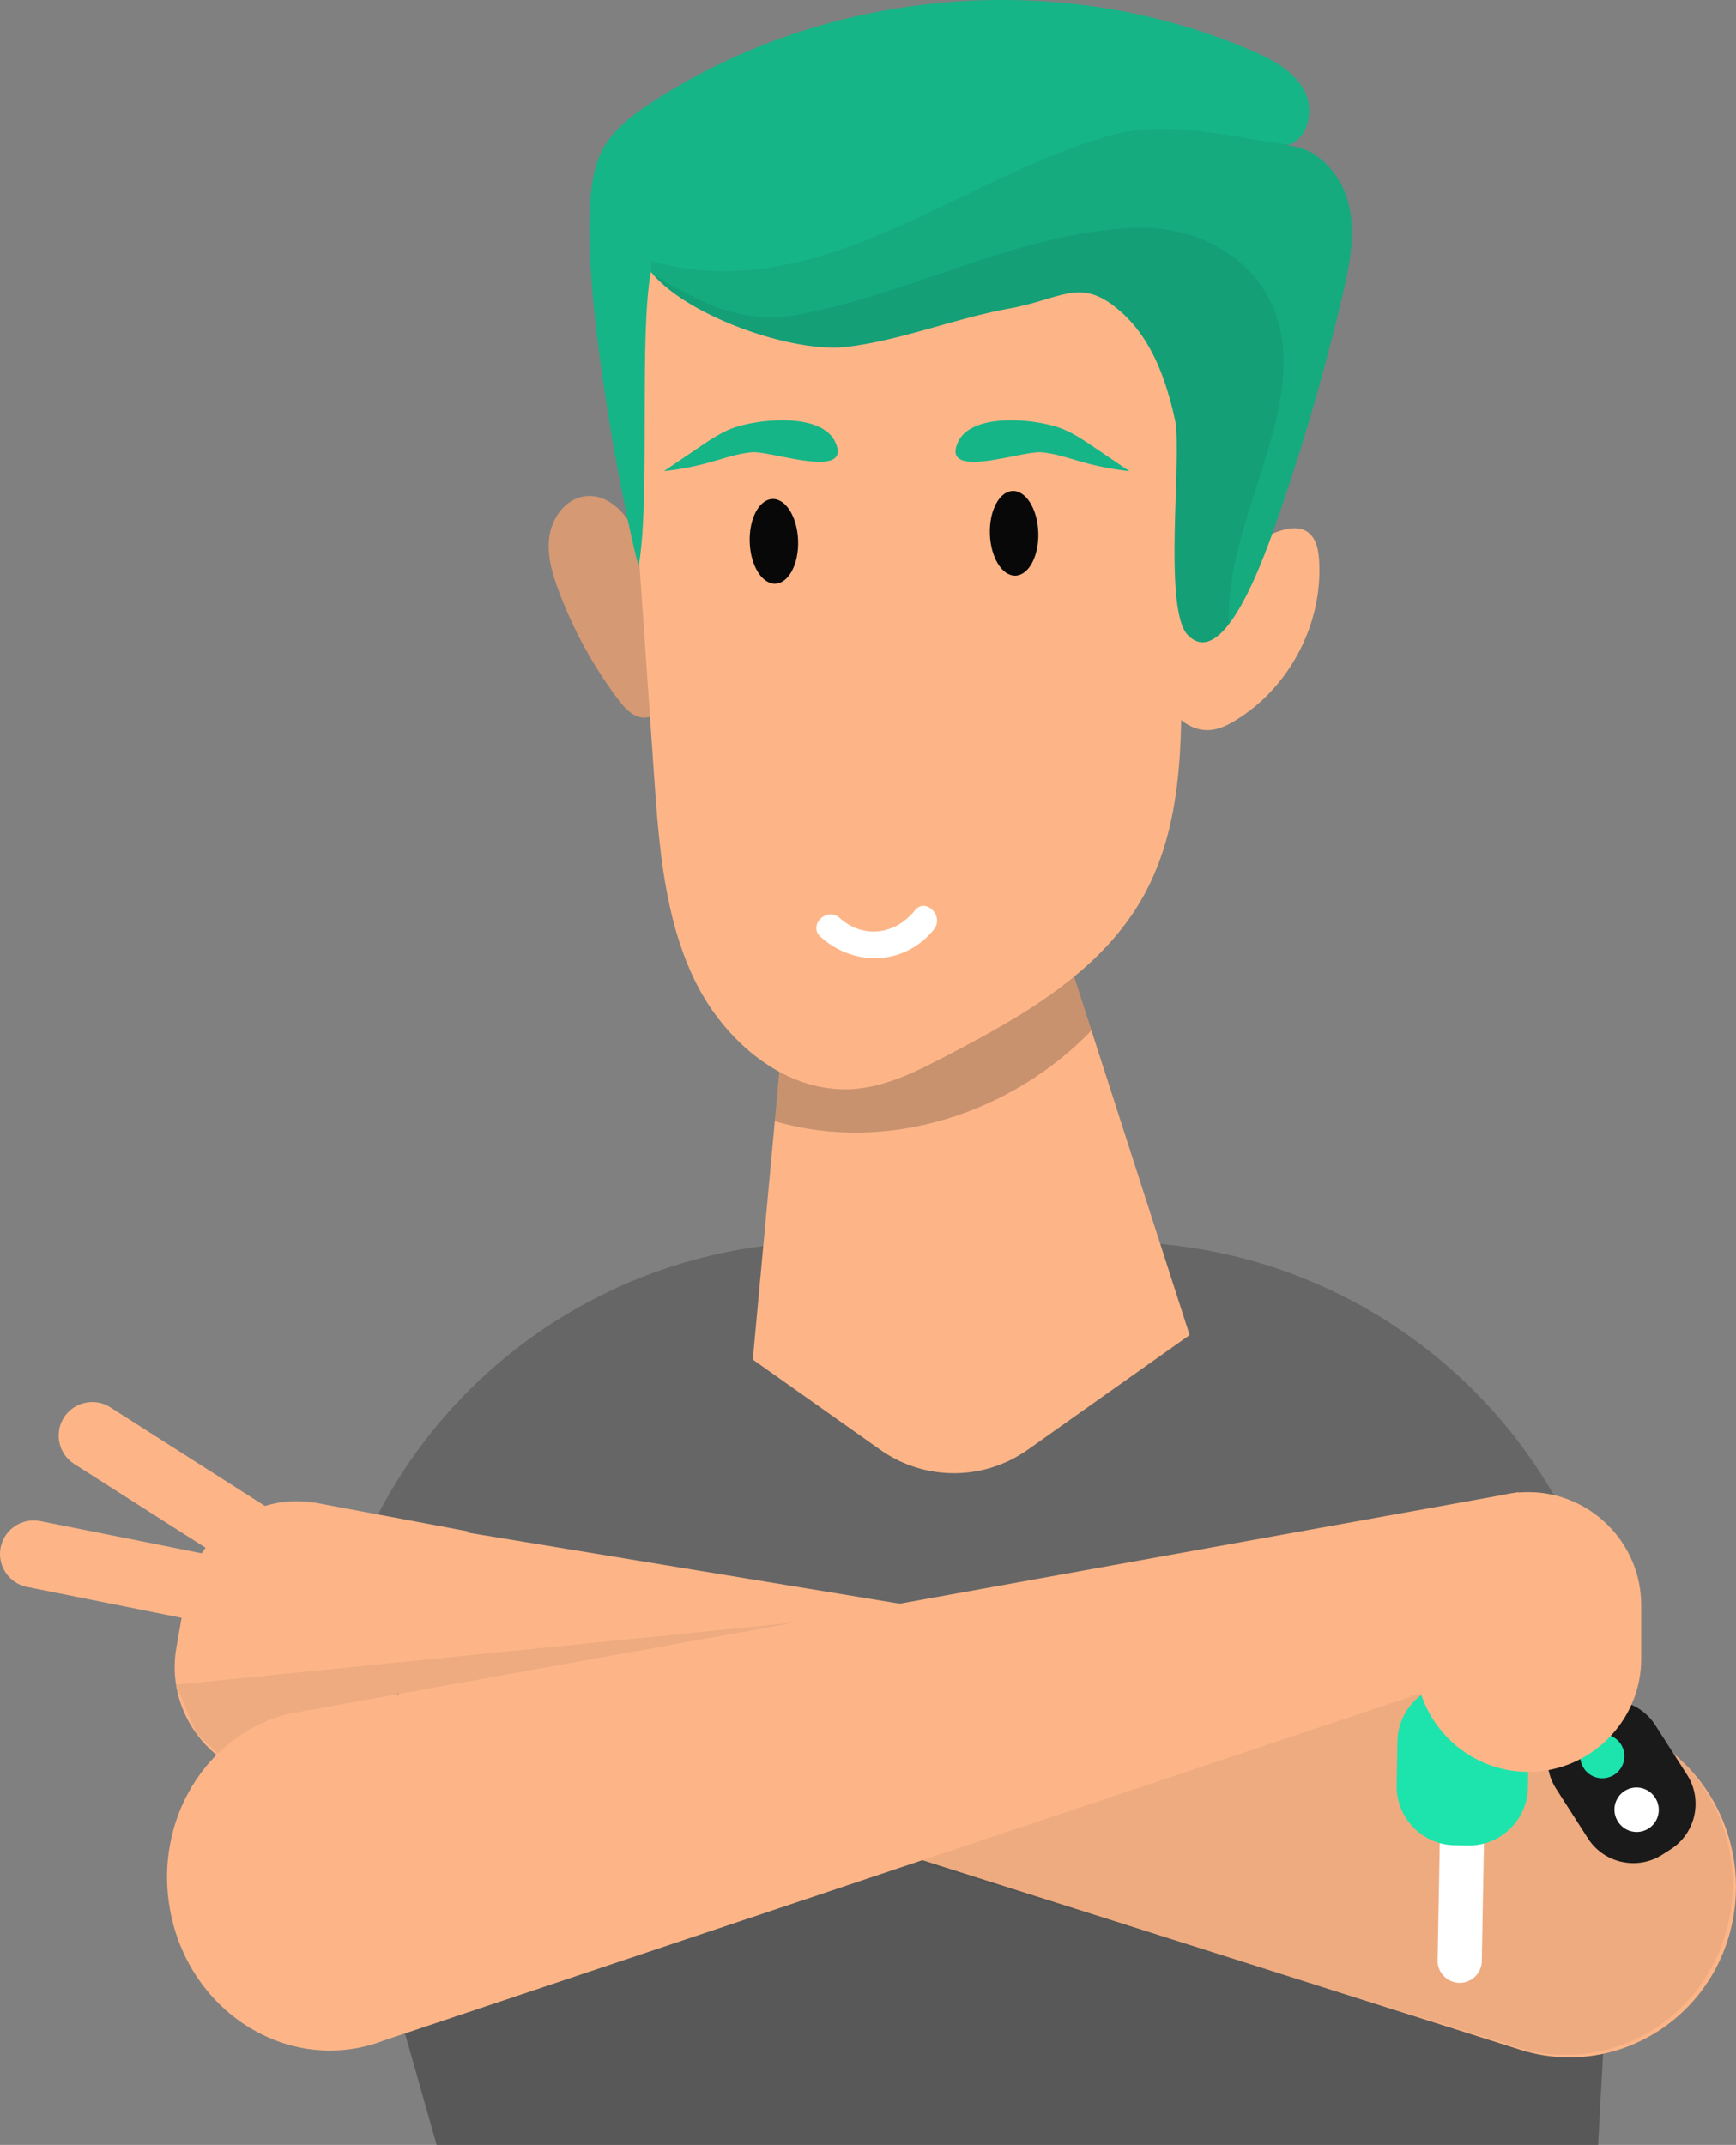 <svg xmlns="http://www.w3.org/2000/svg" xmlns:xlink="http://www.w3.org/1999/xlink" width="471.587" height="437pt" viewBox="0 0 353.69 437"><rect x="0" y="0" width="353.69" height="437" fill="#808080" stroke="none"/><defs><clipPath id="n"><path d="M81 309.898h249.102V437H81zm0 0"/></clipPath><clipPath id="c"><path d="M.078.926h248.988V128H.078zm0 0"/></clipPath><clipPath id="b"><path d="M0 0h250v128H0z"/></clipPath><clipPath id="q"><path d="M66 307h287.691v113H66zm0 0"/></clipPath><clipPath id="r"><path d="M147.375 326.594h205.648v92.07H147.375zm0 0"/></clipPath><clipPath id="e"><path d="M.375.594h205.648v92.07H.375zm0 0"/></clipPath><clipPath id="d"><path d="M0 0h207v93H0z"/></clipPath><clipPath id="u"><path d="M157.855 195.219h64.516v35.543h-64.516zm0 0"/></clipPath><clipPath id="g"><path d="M.855.219h64.516v35.543H.855zm0 0"/></clipPath><clipPath id="f"><path d="M0 0h66v36H0z"/></clipPath><clipPath id="x"><path d="M133.086 46.363h128.453v84.492H133.086zm0 0"/></clipPath><clipPath id="i"><path d="M.086.363h128.453v84.492H.086zm0 0"/></clipPath><clipPath id="h"><path d="M0 0h129v85H0z"/></clipPath><clipPath id="A"><path d="M132.598 26.266h142.824v100.93H132.598zm0 0"/></clipPath><clipPath id="k"><path d="M.598.266h142.824v100.93H.598zm0 0"/></clipPath><clipPath id="j"><path d="M0 0h144v102H0z"/></clipPath><clipPath id="D"><path d="M35.871 327h161.504v32.48H35.871zm0 0"/></clipPath><clipPath id="m"><path d="M.871 0h161.504v32.48H.871zm0 0"/></clipPath><clipPath id="l"><path d="M0 0h163v33H0z"/></clipPath><mask id="p"><g filter="url(#a)"><path style="fill:#000;fill-opacity:.15;stroke:none" d="M0 0h353.69v437H0z"/></g></mask><mask id="t"><g filter="url(#a)"><path style="fill:#000;fill-opacity:.07;stroke:none" d="M0 0h353.69v437H0z"/></g></mask><mask id="w"><g filter="url(#a)"><path style="fill:#000;fill-opacity:.23;stroke:none" d="M0 0h353.69v437H0z"/></g></mask><mask id="z"><g filter="url(#a)"><path style="fill:#000;fill-opacity:.13;stroke:none" d="M0 0h353.69v437H0z"/></g></mask><mask id="C"><g filter="url(#a)"><path style="fill:#000;fill-opacity:.07;stroke:none" d="M0 0h353.69v437H0z"/></g></mask><mask id="F"><g filter="url(#a)"><path style="fill:#000;fill-opacity:.07;stroke:none" d="M0 0h353.69v437H0z"/></g></mask><g clip-path="url(#b)"><g clip-path="url(#c)" id="o"><path style="stroke:none;fill-rule:nonzero;fill:#080808;fill-opacity:1" d="M218.375 15C148.531 54.336 76.109 84.637.078 100.234L7.961 128l236.414 4 4.691-85.95c0-16.202-3.824-31.519-10.625-45.124A145.708 145.708 0 0 1 218.375 15"/></g></g><g clip-path="url(#d)"><g clip-path="url(#e)" id="s"><path style="stroke:none;fill-rule:nonzero;fill:#1a1a1a;fill-opacity:1" d="M179.535 23.945 79.566.594C55.45 12.156 24.043 28.766.375 41l160.082 49.578c19.875 7.34 41.398-5.406 45.047-26.676 3.133-18.254-8.29-35.824-25.969-39.957"/></g></g><g clip-path="url(#f)"><g clip-path="url(#g)" id="v"><path style="stroke:none;fill-rule:nonzero;fill:#1a1a1a;fill-opacity:1" d="M65.371 14.95 60.621.218 2.375 17 .855 33.434c22.891 6.699 48.23-1.567 64.516-18.485"/></g></g><g clip-path="url(#h)"><g clip-path="url(#i)" id="y"><path style="stroke:none;fill-rule:nonzero;fill:#080808;fill-opacity:1" d="M95.54.563C72.714 2.386 53.542 13.342 30.718 17.91 18.125 20.605 9.079 15.332.086 9.937c7.46 8.641 28.586 16.086 39.57 14.723 11.223-1.39 21.864-5.789 32.992-7.805 11.125-2.015 14.594-6.69 22.98.899 6.075 5.5 8.966 13.668 10.743 21.668 1.586 7.129-2.531 38.691 2.652 43.98 2.762 2.82 5.653 1.239 8.32-2.207-.566-17.316 9.716-33.664 11.063-50.504 1.824-21-15.52-31.957-32.867-30.128"/></g></g><g clip-path="url(#j)"><g clip-path="url(#k)" id="B"><path style="stroke:none;fill-rule:nonzero;fill:#080808;fill-opacity:1" d="M142.813 15.77c-1.415-6.09-6.333-11.82-12.579-12.118.149-.043.286-.105.426-.16-12.844-1.648-26.066-5.644-38.687-1.187-29.88 9.05-57.965 34.265-91.38 24.883.028.863.134 1.707.305 2.527.063.074.122.148.188.223 8.992 5.39 18.039 10.667 30.629 7.972 22.828-4.566 42-15.523 64.824-17.347 17.348-1.829 34.691 9.128 32.867 30.128-1.347 16.84-11.629 33.188-11.066 50.504 4.648-6.007 8.613-17.691 10.023-21.746a455.272 455.272 0 0 0 13.125-45.144c1.43-6.086 2.739-12.446 1.325-18.535"/></g></g><g clip-path="url(#l)"><g clip-path="url(#m)" id="E"><path style="stroke:none;fill-rule:nonzero;fill:#1a1a1a;fill-opacity:1" d="M11.883 32.48 162.37 0 .871 16.242l4.207 10.055zm0 0"/></g></g><filter id="a" filterUnits="objectBoundingBox" x="0%" y="0%" width="100%" height="100%"><feColorMatrix in="SourceGraphic" values="0 0 0 0 1 0 0 0 0 1 0 0 0 0 1 0 0 0 1 0"/></filter></defs><path style="stroke:none;fill-rule:nonzero;fill:#666;fill-opacity:1" d="m325.375 441-236.414-4-23.266-81.95c0-56.363 46.223-102.05 103.243-102.05h57.886c57.02 0 103.242 45.688 103.242 102.05"/><g clip-path="url(#n)"><use xlink:href="#o" transform="translate(81 309)" mask="url(#p)"/></g><g clip-path="url(#q)"><path style="stroke:none;fill-rule:nonzero;fill:#fdb587;fill-opacity:1" d="M353.328 389.465c-3.05 21.363-24.215 34.707-44.285 27.93L66.715 340.578l.07-33.015 259.465 42.69c17.785 3.634 29.695 20.88 27.078 39.212"/></g><g clip-path="url(#r)"><use xlink:href="#s" transform="translate(147 326)" mask="url(#t)"/></g><path style="stroke:none;fill-rule:nonzero;fill:#fdb587;fill-opacity:1" d="m159.375 212-6 65 25.977 18.375a25.994 25.994 0 0 0 30.039-.012L242.375 272l-24.754-76.781"/><g clip-path="url(#u)"><use xlink:href="#v" transform="translate(157 195)" mask="url(#w)"/></g><path style="stroke:none;fill-rule:nonzero;fill:#fdb587;fill-opacity:1" d="M243.832 117.61a60.29 60.29 0 0 1 15.832-9.051c2.164-.832 4.746-1.496 6.676-.211 1.773 1.183 2.262 3.554 2.402 5.683.856 12.887-5.945 25.996-16.976 32.711-1.59.969-3.309 1.828-5.164 1.988-4.934.426-8.954-4.207-10.43-8.933-2.895-9.254 1.16-20.215 9.379-25.36"/><path style="stroke:none;fill-rule:nonzero;fill:#d59973;fill-opacity:1" d="M136.52 127.305c-3.91-4.172-4.325-10.395-5.946-15.875-1.62-5.48-6.152-11.301-11.77-10.254-3.734.691-6.34 4.394-6.878 8.152-.535 3.758.582 7.55 1.914 11.106a88.863 88.863 0 0 0 12.058 22.027c1.344 1.793 3.047 3.687 5.286 3.754 2.261.066 4.129-1.817 5.191-3.817 3.059-5.742 1.473-13.55-3.582-17.648"/><path style="stroke:none;fill-rule:nonzero;fill:#fdb587;fill-opacity:1" d="M240.516 130.305c.328 17.691 1.05 36.433-7.325 51.851-8.504 15.656-24.726 24.793-40.21 32.88-5.993 3.128-12.192 6.28-18.883 6.82-13.739 1.105-26.371-9.399-32.563-22.153-6.187-12.758-7.285-27.422-8.27-41.664-1.671-24.14-3.343-48.277-5.019-72.418-.762-10.996-1.18-23.187 5.566-31.715 4.38-5.539 11.063-8.488 17.618-10.761 23.03-7.985 71.195-18.477 87.36 8.53 5.062 8.45 3.304 19.13 2.698 28.505-1.078 16.687-1.285 33.402-.972 50.125"/><path style="stroke:none;fill-rule:nonzero;fill:#16b587;fill-opacity:1" d="M239.371 85.422c-1.777-8-4.668-16.168-10.742-21.668-8.387-7.59-11.856-2.914-22.98-.899-11.13 2.016-21.77 6.415-32.993 7.805-11.222 1.395-33.043-6.41-40.05-15.289-2.426 13.465-.07 46.574-2.5 60.04-4.45-17.384-10.977-55.099-9.93-73.016.234-4.075.652-8.266 2.562-11.875 2.184-4.133 6.082-7.055 9.992-9.622 35.66-23.39 83.204-27.492 122.348-10.554 4.145 1.793 8.45 4.043 10.606 8.011 2.156 3.97.886 10.04-3.45 11.297 6.246.293 11.164 6.028 12.579 12.118 1.414 6.09.109 12.449-1.325 18.535a455.272 455.272 0 0 1-13.125 45.144c-2.218 6.383-10.765 31.684-18.34 23.953-5.183-5.289-1.066-36.851-2.652-43.98"/><g clip-path="url(#x)"><use xlink:href="#y" transform="translate(133 46)" mask="url(#z)"/></g><g clip-path="url(#A)"><use xlink:href="#B" transform="translate(132 26)" mask="url(#C)"/></g><path style="stroke:none;fill-rule:nonzero;fill:#16b587;fill-opacity:1" d="M148.578 87.512c-2.223.957-4.242 2.324-6.242 3.683-2.36 1.594-4.715 3.196-7.07 4.793 3.16-.34 6.293-.937 9.355-1.789 2.828-.781 5.625-1.785 8.55-2.054 3.876-.356 20.517 5.753 17.032-2.02-2.848-6.36-16.683-4.738-21.625-2.613M216.781 87.512c2.227.957 4.242 2.324 6.246 3.683 2.36 1.594 4.715 3.196 7.07 4.793a58.277 58.277 0 0 1-9.359-1.789c-2.828-.781-5.625-1.785-8.547-2.054-3.875-.356-20.515 5.753-17.035-2.02 2.852-6.36 16.684-4.738 21.625-2.613"/><path style="stroke:none;fill-rule:nonzero;fill:#080808;fill-opacity:1" d="M211.543 108.488c-.16-4.765-2.496-8.554-5.223-8.465-2.722.09-4.8 4.028-4.64 8.793.16 4.77 2.496 8.559 5.218 8.465 2.723-.09 4.801-4.027 4.645-8.793M162.605 110.129c-.16-4.77-2.496-8.559-5.218-8.465-2.723.09-4.801 4.027-4.645 8.793.16 4.766 2.5 8.555 5.223 8.465 2.722-.094 4.8-4.027 4.64-8.793"/><path style="stroke:none;fill-rule:nonzero;fill:#fff;fill-opacity:1" d="M167.195 190.887c6.871 6.164 17.16 5.828 23.063-1.512 2.187-2.723-1.664-6.621-3.875-3.875-3.957 4.922-10.473 5.86-15.313 1.516-2.62-2.352-6.507 1.511-3.875 3.87M293.512 365.902l9 .164-.614 33.493a4.497 4.497 0 0 1-4.582 4.418 4.504 4.504 0 0 1-4.418-4.582"/><path style="stroke:none;fill-rule:nonzero;fill:#1de4ac;fill-opacity:1" d="m296.93 342.96 2.754.052c6.597.117 11.898 5.617 11.777 12.215l-.164 9c-.121 6.597-5.617 11.898-12.219 11.777l-2.75-.05c-6.598-.122-11.898-5.618-11.777-12.22l.164-8.996c.12-6.597 5.617-11.898 12.215-11.777"/><path style="stroke:none;fill-rule:nonzero;fill:#1a1a1a;fill-opacity:1" d="m340.387 376.777-1.688 1.078c-5.113 3.274-11.918 1.786-15.195-3.328l-6.473-10.105c-3.277-5.117-1.785-11.922 3.332-15.2l1.684-1.077c5.113-3.274 11.918-1.786 15.195 3.328l6.473 10.109c3.277 5.113 1.785 11.918-3.328 15.195"/><path style="stroke:none;fill-rule:nonzero;fill:#fff;fill-opacity:1" d="M337.246 366.316a4.497 4.497 0 0 1-1.36 6.215 4.494 4.494 0 0 1-6.214-1.363 4.498 4.498 0 1 1 7.574-4.852"/><path style="stroke:none;fill-rule:nonzero;fill:#1de4ac;fill-opacity:1" d="M330.234 355.367a4.501 4.501 0 0 1-1.359 6.219 4.502 4.502 0 0 1-6.219-1.363 4.5 4.5 0 0 1 7.578-4.855"/><path style="stroke:none;fill-rule:nonzero;fill:#fdb587;fill-opacity:1" d="M311.375 361c-12.652 0-23-10.352-23-23v-11c0-12.648 10.348-23 23-23 12.648 0 23 10.352 23 23v11c0 12.648-10.352 23-23 23M54.613 362.348c-12.46-2.184-20.867-14.164-18.683-26.625l1.898-10.832c2.184-12.461 14.164-20.871 26.625-18.688L95.375 312l-14.137 31.66c-2.183 12.461-14.164 20.871-26.625 18.688"/><path style="stroke:none;fill-rule:nonzero;fill:#fdb587;fill-opacity:1" d="M45.75 331.355 5.5 323.316c-3.688-.738-6.105-4.355-5.367-8.046.734-3.692 4.36-6.106 8.047-5.372l40.25 8.04c3.691.738 6.105 4.359 5.367 8.05-.734 3.688-4.356 6.106-8.047 5.367"/><path style="stroke:none;fill-rule:nonzero;fill:#fdb587;fill-opacity:1" d="m49.707 320.332-34.602-22.078c-3.171-2.024-4.109-6.274-2.085-9.445 2.023-3.172 6.273-4.114 9.445-2.086l34.601 22.074c3.172 2.023 4.114 6.273 2.086 9.445-2.02 3.172-6.273 4.113-9.445 2.09"/><g clip-path="url(#D)"><use xlink:href="#E" transform="translate(35 327)" mask="url(#F)"/></g><path style="stroke:none;fill-rule:nonzero;fill:#fdb587;fill-opacity:1" d="M34.652 389.148c3.903 21.23 24.805 33.899 43.735 26.516L304.375 340l5-36-250.559 45.176c-16.886 4.176-27.515 21.754-24.164 39.972"/></svg>